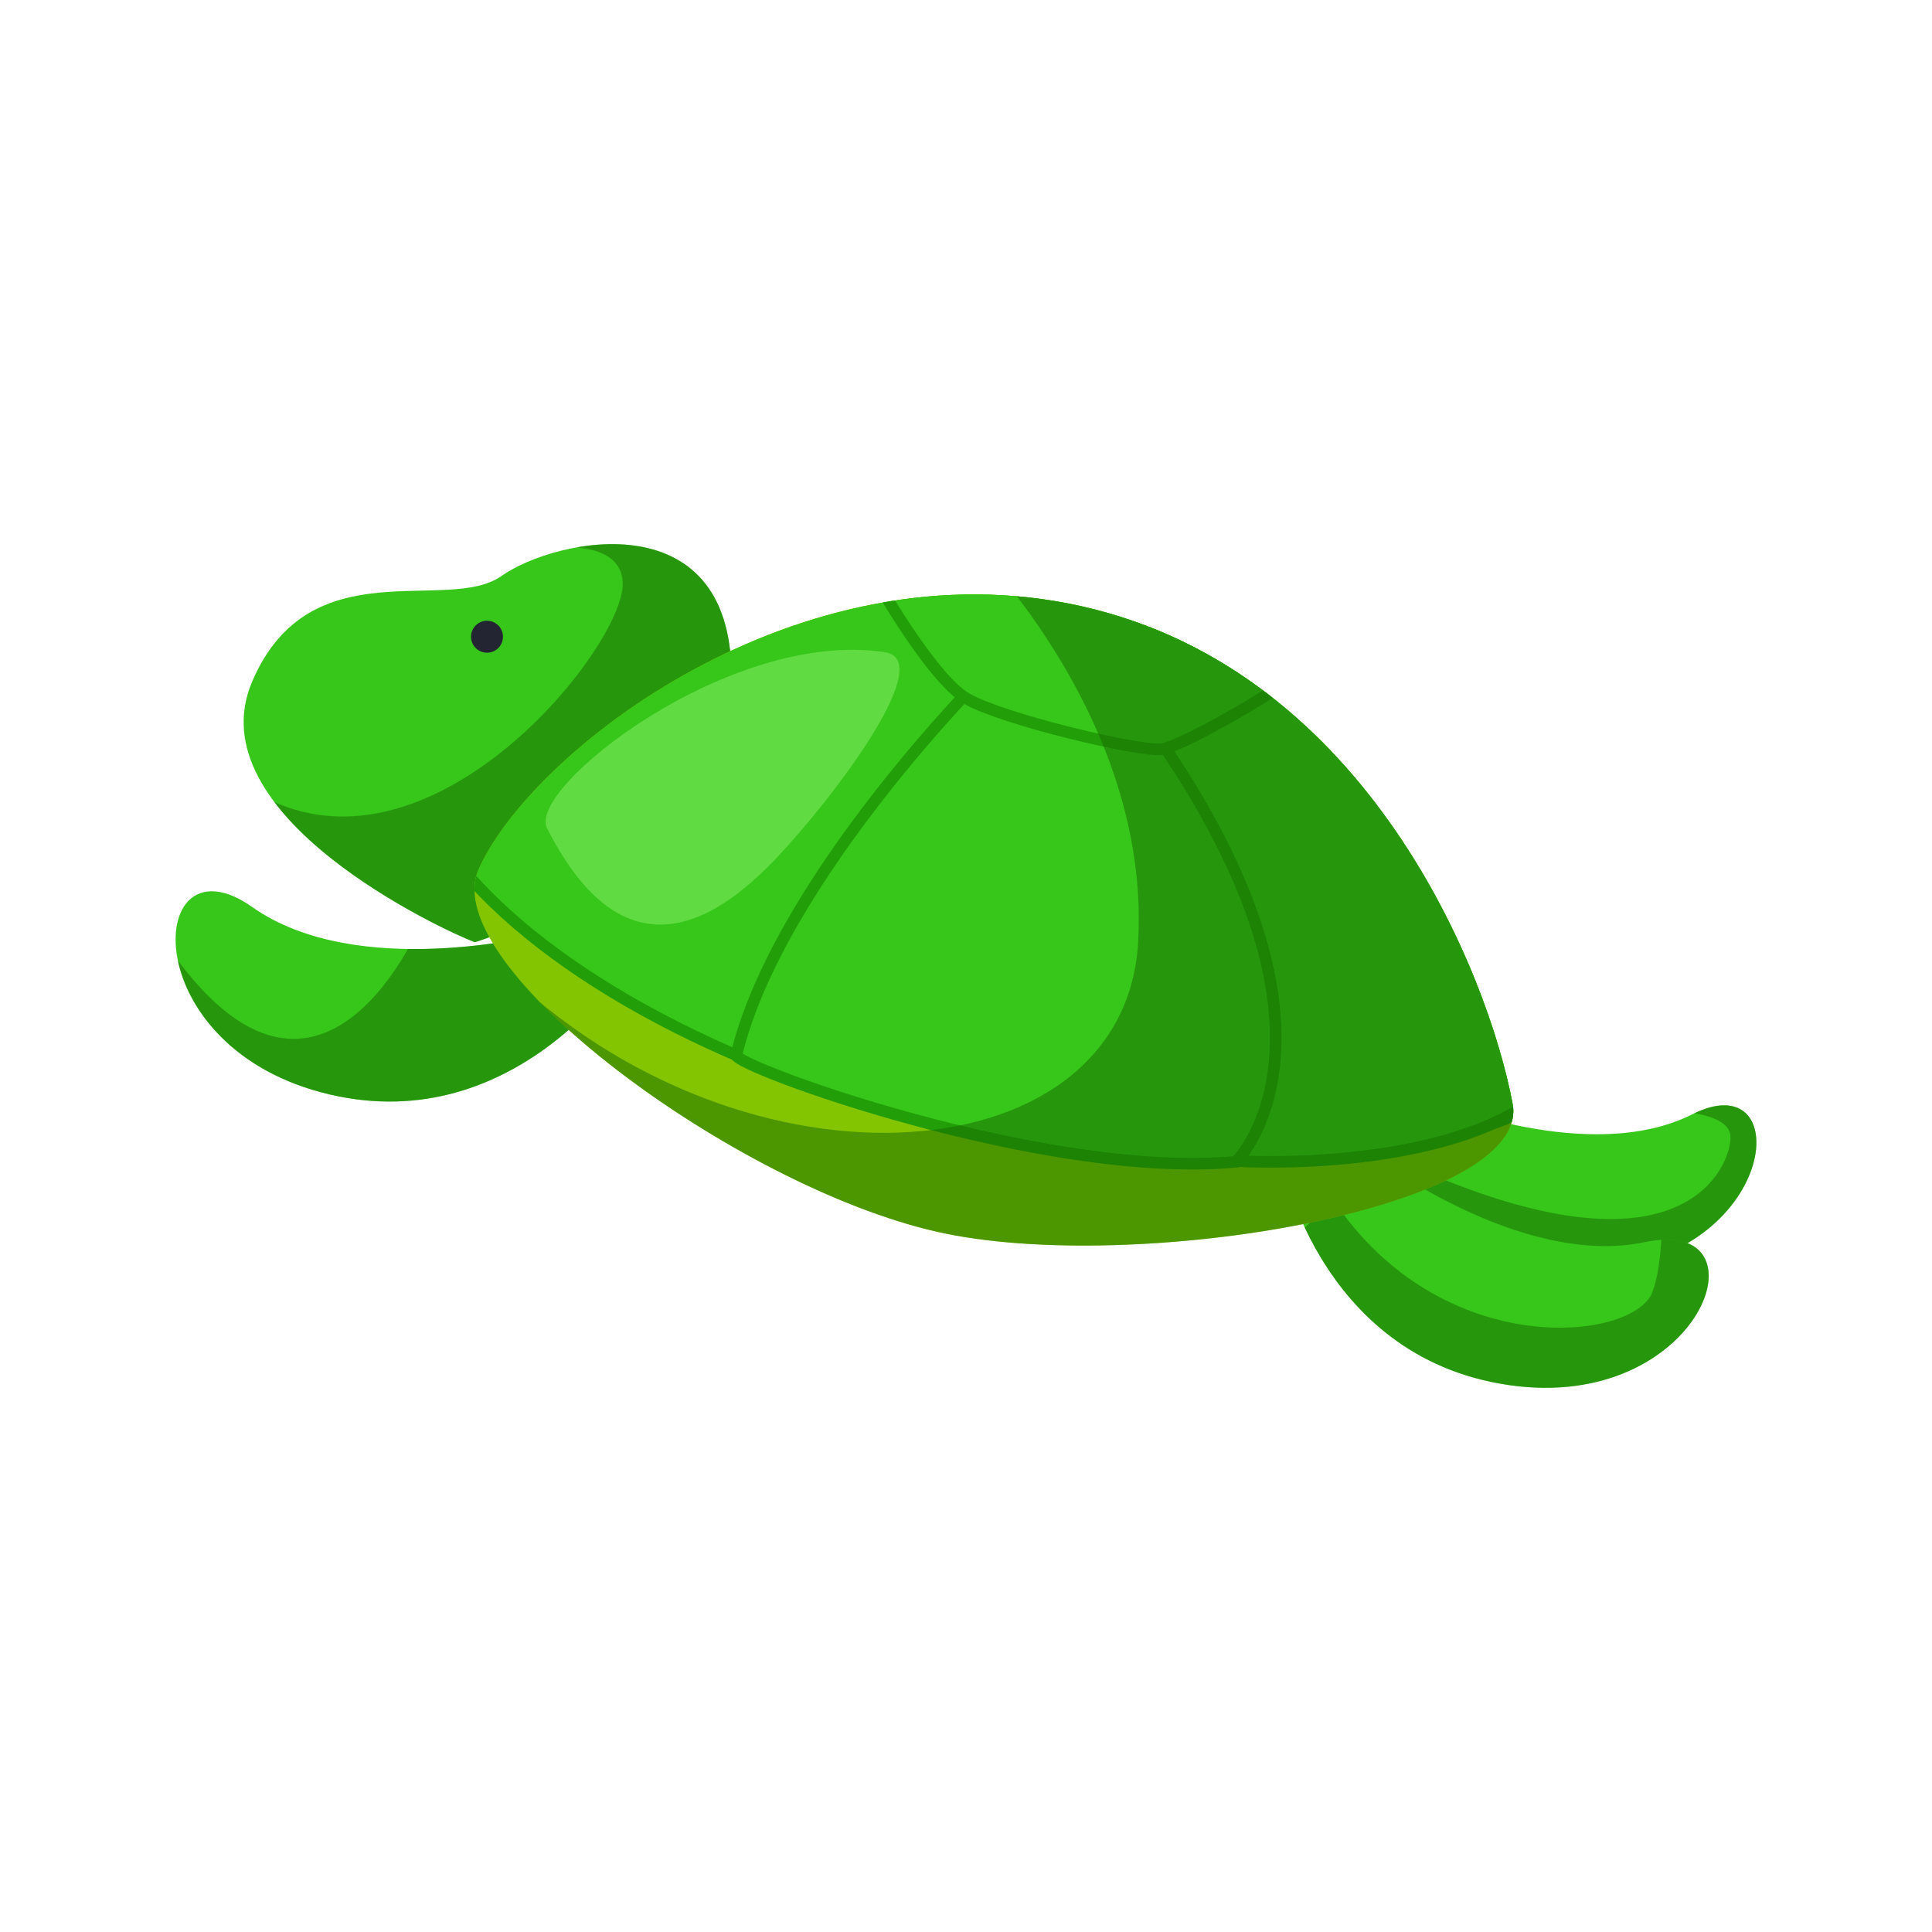 <svg xmlns="http://www.w3.org/2000/svg" xmlns:xlink="http://www.w3.org/1999/xlink" viewBox="0 0 1000 1000"><defs><clipPath id="b172bbf3-ab7d-4bdf-91fd-0c21bf7b22c8"><path d="M245.76,487.69c-16-6-145-65.55-115.2-135s100.85-34.72,129-54.56,121.51-39.67,119,55.39S245.76,487.69,245.76,487.69Z" style="fill:#37c61a"/></clipPath><clipPath id="ea718265-39e7-469b-958c-6ad9fb5f9c07"><path d="M742.41,569.78s80.33,33.78,133.47,7,45.48,70-44.38,80.1-129.66-76.46-129.66-76.46Z" style="fill:#37c61a"/></clipPath><clipPath id="a04ecfa0-dd58-4616-a915-31b34fea8488"><path d="M709.26,597.34s77.26,59.37,142.33,45.55,29.28,88.65-70.76,74S662.35,597.34,662.35,597.34Z" style="fill:#37c61a"/></clipPath><clipPath id="bec20ce5-2c3e-44b6-9e1e-f34e1236a610"><path d="M279.25,483.81s-94.42,24-148.75-14.35-61.89,69.89,35.8,95.94,156.05-63.08,156.05-63.08Z" style="fill:#37c61a"/></clipPath><clipPath id="ba9f2917-12ab-45d3-97ec-4e9a54354317"><path d="M782.91,571.25c10.19,54.34-196.81,89.18-297.81,66.34-104.88-23.71-259-138-237.46-187.36,26.25-60.18,164.74-169.76,312.55-136.34S770.31,504.06,782.91,571.25Z" style="fill:#83c500"/></clipPath></defs><g id="b8b1e82a-ad29-421d-aa21-66efef03e812" data-name="Layer 3"><g id="acef2e9f-d36c-47ca-8f89-746672313b2a" data-name="Layer 4"><path d="M245.76,487.69c-16-6-145-65.55-115.2-135s100.85-34.72,129-54.56,121.51-39.67,119,55.39S245.76,487.69,245.76,487.69Z" style="fill:#37c61a"/><g style="clip-path:url(#b172bbf3-ab7d-4bdf-91fd-0c21bf7b22c8)"><path d="M247.11,289.89s73.57-21.49,75.22,11.57-105,167-195.9,105l78.53,81,63.64,8.27,82.66-47.94,56.21-74.4-8.27-69.43L343,264.26Z" style="fill:#176800;opacity:0.5"/></g><path d="M742.41,569.78s80.33,33.78,133.47,7,45.48,70-44.38,80.1-129.66-76.46-129.66-76.46Z" style="fill:#37c61a"/><g style="clip-path:url(#ea718265-39e7-469b-958c-6ad9fb5f9c07)"><path d="M861.85,574.79s32.89,0,33.83,13.15S874.07,668.75,727.49,602l-4.7,14.09,50.74,39.47,92.08,1.88,32.89-10.34,16.91-41.34-4.7-35.71Z" style="fill:#176800;opacity:0.5"/></g><path d="M709.26,597.34s77.26,59.37,142.33,45.55,29.28,88.65-70.76,74S662.35,597.34,662.35,597.34Z" style="fill:#37c61a"/><g style="clip-path:url(#a04ecfa0-dd58-4616-a915-31b34fea8488)"><path d="M860,637.74s-.11,18.64-4.69,31c-9.4,25.37-109,36.65-165.38-47.92l-18.79,18.79,34.76,53.56,57.32,30.07,60.14,1.88L858.1,711l28.18-31.95,1.88-35.71L868.43,634Z" style="fill:#176800;opacity:0.5"/></g><path d="M279.25,483.81s-94.42,24-148.75-14.35-61.89,69.89,35.8,95.94,156.05-63.08,156.05-63.08Z" style="fill:#37c61a"/><g style="clip-path:url(#bec20ce5-2c3e-44b6-9e1e-f34e1236a610)"><path d="M218.21,477.07S160,619,73.5,468.61l17.85,67.65,26.31,45.11,89.27,2.82,77.45-14L307,536.26l-53.65-49.51Z" style="fill:#176800;opacity:0.5"/></g><path d="M782.91,571.25c10.19,54.34-196.81,89.18-297.81,66.34-104.88-23.71-259-138-237.46-187.36,26.25-60.18,164.74-169.76,312.55-136.34S770.31,504.06,782.91,571.25Z" style="fill:#83c500"/><g style="clip-path:url(#ba9f2917-12ab-45d3-97ec-4e9a54354317)"><ellipse cx="532.93" cy="432.67" rx="155.32" ry="331.74" transform="translate(-6.61 857.06) rotate(-77.26)" style="fill:#37c61a;stroke:#229e08;stroke-miterlimit:10;stroke-width:6px"/><path d="M283.1,428.59c-10.47-20.69,94.64-103.36,175-91,26,4-22,69-52,102C379.72,468.61,327.1,515.59,283.1,428.59Z" style="fill:#60db42"/><path d="M596.69,372.77s53.51,137.06,42.93,228.16c0,0,119.31,7.77,166.49-42,0,0-39.68-182.09-147.26-222.74S596.69,372.77,596.69,372.77Z" style="fill:#37c61a;stroke:#229e08;stroke-miterlimit:10;stroke-width:6px"/><path d="M510.91,347.66S403.11,454.93,381.1,546.14c-1.34,5.6,158.56,64.43,258.63,55.21,0,0,75.26-72.81-62.06-249.21Z" style="fill:#37c61a;stroke:#229e08;stroke-miterlimit:10;stroke-width:6px"/><path d="M451.4,296.64s30.21,54.2,49,65,90.09,27.72,101.07,26.12S666,355,670.73,348.68,575,295.2,575,295.2Z" style="fill:#37c61a;stroke:#229e08;stroke-miterlimit:10;stroke-width:6px"/><path d="M490.44,268.23S596.1,363.59,589.1,487.59s-211.49,137-336.75,6l-6.25,69,252,104,150,3,125-26L822.31,564,785.1,421.59,669.64,306.42Z" style="fill:#176800;opacity:0.5"/></g><circle cx="252.07" cy="329.57" r="8.27" style="fill:#232533"/></g></g></svg>
